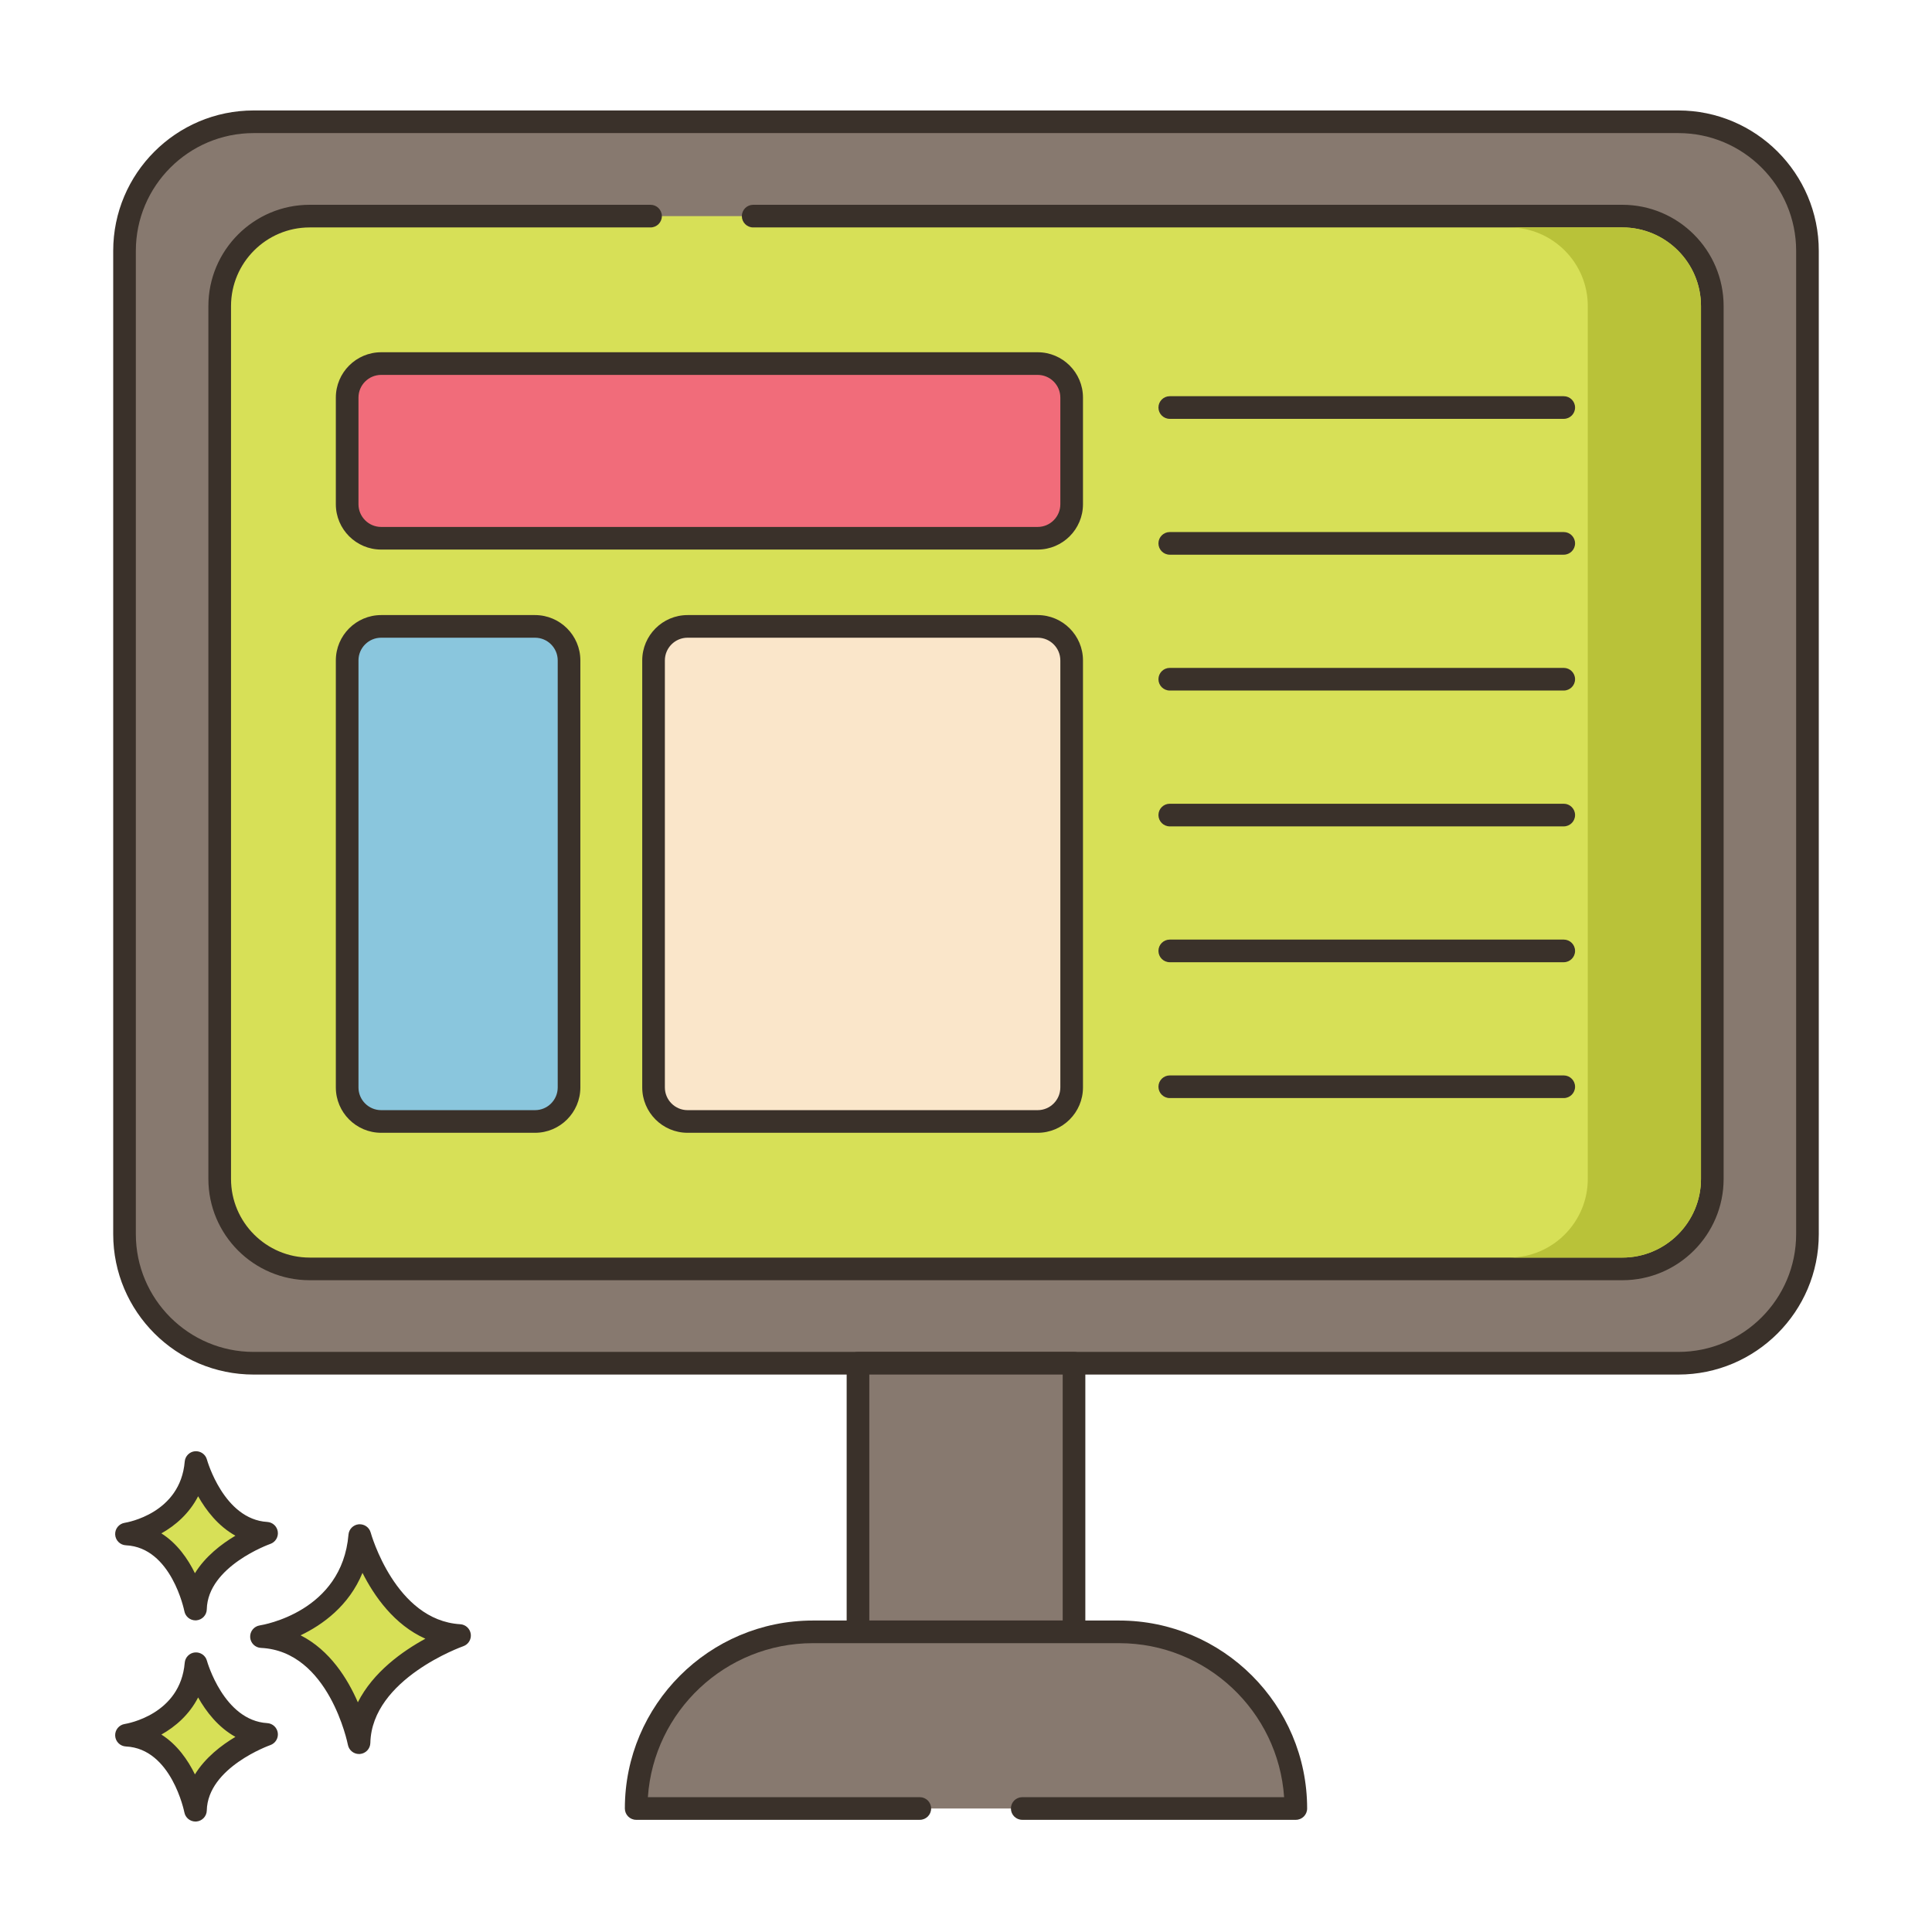 <?xml version="1.0" encoding="utf-8"?>
<!-- Generator: Adobe Illustrator 22.0.0, SVG Export Plug-In . SVG Version: 6.00 Build 0)  -->
<svg version="1.1" xmlns="http://www.w3.org/2000/svg" xmlns:xlink="http://www.w3.org/1999/xlink" x="0px" y="0px"
	 viewBox="0 0 256 256" style="enable-background:new 0 0 256 256;" xml:space="preserve">
<style type="text/css">
	.st0{display:none;}
	.st1{display:inline;}
	.st2{fill:none;stroke:#6B1D1D;stroke-width:0.5;stroke-miterlimit:10;}
	.st3{fill:#3A312A;}
	.st4{fill:#87796F;}
	.st5{fill:#D5DE58;}
	.st6{fill:#695B51;}
	.st7{fill:#FCE8CB;}
	.st8{fill:#F16C7A;}
	.st9{fill:#8AC6DD;}
	.st10{fill:#DECAAD;}
	.st11{fill:#D6DF58;}
	.st12{fill-rule:evenodd;clip-rule:evenodd;fill:#FCE8CB;}
	.st13{fill:#F5978A;}
	.st14{fill:#D7E057;}
	.st15{fill-rule:evenodd;clip-rule:evenodd;fill:#87796F;}
	.st16{fill:#6CA8BF;}
	.st17{fill:#B9C239;}
	.st18{fill:#D34E5C;}
	.st19{fill:#FAE6CA;}
	.st20{fill:#F8E4C8;}
	.st21{fill:#8AC5DC;}
	.st22{fill:#EF6D7A;}
	.st23{fill:#EB6E7A;}
	.st24{fill:#89C4DB;}
	.st25{fill-rule:evenodd;clip-rule:evenodd;fill:#F16C7A;}
	.st26{fill:#F7E3C7;}
	.st27{fill:#F6E2C6;}
	.st28{fill:#ED6E7A;}
	.st29{fill:#8AC3DA;}
	.st30{fill:#D5DC57;}
	.st31{fill-rule:evenodd;clip-rule:evenodd;fill:#D7E057;}
	.st32{fill-rule:evenodd;clip-rule:evenodd;fill:#F8E4C8;}
	.st33{fill:#D4DB56;}
	.st34{fill:#F59689;}
	.st35{fill:#DDC9AC;}
	.st36{fill:#D24E5C;}
	.st37{fill:#6A5C52;}
	.st38{fill:#6CA6BE;}
	.st39{fill:#B8C136;}
	.st40{fill-rule:evenodd;clip-rule:evenodd;fill:#FAE6CA;}
</style>
<g id="Layer_2" class="st0">
	<g class="st1">
		<g>
			<line class="st2" x1="0" y1="4.829" x2="256" y2="4.829"/>
			<line class="st2" x1="0" y1="16.56" x2="256" y2="16.56"/>
			<line class="st2" x1="0" y1="28.29" x2="256" y2="28.29"/>
			<line class="st2" x1="0" y1="40.021" x2="256" y2="40.021"/>
			<line class="st2" x1="0" y1="51.751" x2="256" y2="51.751"/>
			<line class="st2" x1="0" y1="63.482" x2="256" y2="63.482"/>
			<line class="st2" x1="0" y1="75.213" x2="256" y2="75.213"/>
			<line class="st2" x1="0" y1="86.943" x2="256" y2="86.943"/>
			<line class="st2" x1="0" y1="98.674" x2="256" y2="98.674"/>
			<line class="st2" x1="0" y1="110.404" x2="256" y2="110.404"/>
			<line class="st2" x1="0" y1="122.135" x2="256" y2="122.135"/>
			<line class="st2" x1="0" y1="133.865" x2="256" y2="133.865"/>
			<line class="st2" x1="0" y1="145.596" x2="256" y2="145.596"/>
			<line class="st2" x1="0" y1="157.326" x2="256" y2="157.326"/>
			<line class="st2" x1="0" y1="169.057" x2="256" y2="169.057"/>
			<line class="st2" x1="0" y1="180.788" x2="256" y2="180.788"/>
			<line class="st2" x1="0" y1="192.518" x2="256" y2="192.518"/>
			<line class="st2" x1="0" y1="204.249" x2="256" y2="204.249"/>
			<line class="st2" x1="0" y1="215.979" x2="256" y2="215.979"/>
			<line class="st2" x1="0" y1="227.71" x2="256" y2="227.71"/>
			<line class="st2" x1="0" y1="239.44" x2="256" y2="239.44"/>
			<line class="st2" x1="0" y1="251.171" x2="256" y2="251.171"/>
		</g>
		<g>
			<line class="st2" x1="251.171" y1="0" x2="251.171" y2="256"/>
			<line class="st2" x1="239.44" y1="0" x2="239.44" y2="256"/>
			<line class="st2" x1="227.71" y1="0" x2="227.71" y2="256"/>
			<line class="st2" x1="215.979" y1="0" x2="215.979" y2="256"/>
			<line class="st2" x1="204.249" y1="0" x2="204.249" y2="256"/>
			<line class="st2" x1="192.518" y1="0" x2="192.518" y2="256"/>
			<line class="st2" x1="180.788" y1="0" x2="180.788" y2="256"/>
			<line class="st2" x1="169.057" y1="0" x2="169.057" y2="256"/>
			<line class="st2" x1="157.326" y1="0" x2="157.326" y2="256"/>
			<line class="st2" x1="145.596" y1="0" x2="145.596" y2="256"/>
			<line class="st2" x1="133.865" y1="0" x2="133.865" y2="256"/>
			<line class="st2" x1="122.135" y1="0" x2="122.135" y2="256"/>
			<line class="st2" x1="110.404" y1="0" x2="110.404" y2="256"/>
			<line class="st2" x1="98.674" y1="0" x2="98.674" y2="256"/>
			<line class="st2" x1="86.943" y1="0" x2="86.943" y2="256"/>
			<line class="st2" x1="75.213" y1="0" x2="75.213" y2="256"/>
			<line class="st2" x1="63.482" y1="0" x2="63.482" y2="256"/>
			<line class="st2" x1="51.751" y1="0" x2="51.751" y2="256"/>
			<line class="st2" x1="40.021" y1="0" x2="40.021" y2="256"/>
			<line class="st2" x1="28.29" y1="0" x2="28.29" y2="256"/>
			<line class="st2" x1="16.56" y1="0" x2="16.56" y2="256"/>
			<line class="st2" x1="4.829" y1="0" x2="4.829" y2="256"/>
		</g>
	</g>
</g>
<g id="Layer_1">
	<g>
		<path class="st4" d="M222.395,180.635H33.605c-9.447,0-17.105-7.658-17.105-17.105V33.241c0-9.447,7.658-17.106,17.105-17.106
			h188.789c9.447,0,17.105,7.659,17.105,17.106V163.53C239.5,172.977,231.842,180.635,222.395,180.635z"/>
		<path class="st3" d="M222.395,182.136H33.605C23.347,182.136,15,173.789,15,163.53V33.241c0-10.259,8.347-18.605,18.605-18.605
			h188.789c10.259,0,18.605,8.347,18.605,18.605V163.53C241,173.789,232.653,182.136,222.395,182.136z M33.605,17.636
			C25.001,17.636,18,24.637,18,33.241V163.53c0,8.604,7.001,15.605,15.605,15.605h188.789c8.604,0,15.605-7.001,15.605-15.605
			V33.241c0-8.604-7.001-15.605-15.605-15.605H33.605z"/>
		<path class="st14" d="M86.201,28.635h-45.17c-6.583,0-11.92,5.337-11.92,11.92v115.66c0,6.583,5.337,11.92,11.92,11.92h173.938
			c6.583,0,11.92-5.337,11.92-11.92V40.555c0-6.583-5.337-11.92-11.92-11.92H99.799H86.201z"/>
		<path class="st3" d="M214.969,169.636H41.031c-7.399,0-13.42-6.02-13.42-13.42V40.556c0-7.399,6.021-13.42,13.42-13.42h45.17
			c0.828,0,1.5,0.672,1.5,1.5c0,0.828-0.672,1.5-1.5,1.5h-45.17c-5.745,0-10.42,4.675-10.42,10.42v115.66
			c0,5.745,4.675,10.42,10.42,10.42h173.938c5.745,0,10.42-4.675,10.42-10.42V40.556c0-5.745-4.675-10.42-10.42-10.42H99.799
			c-0.828,0-1.5-0.672-1.5-1.5c0-0.828,0.672-1.5,1.5-1.5h115.17c7.399,0,13.42,6.021,13.42,13.42v115.66
			C228.389,163.615,222.368,169.636,214.969,169.636z"/>
		<path class="st9" d="M75.4,87.508v56.583c0,2.49-2.018,4.508-4.508,4.508H50.508c-2.49,0-4.508-2.018-4.508-4.508V87.508
			C46,85.018,48.018,83,50.508,83h20.383C73.382,83,75.4,85.018,75.4,87.508z"/>
		<path class="st3" d="M70.892,150.101H50.508c-3.312,0-6.008-2.695-6.008-6.009V87.508c0-3.312,2.695-6.008,6.008-6.008h20.384
			c3.313,0,6.009,2.695,6.009,6.008v56.584C76.9,147.405,74.205,150.101,70.892,150.101z M50.508,84.5
			c-1.658,0-3.008,1.35-3.008,3.008v56.584c0,1.659,1.35,3.009,3.008,3.009h20.384c1.659,0,3.009-1.35,3.009-3.009V87.508
			c0-1.658-1.35-3.008-3.009-3.008H50.508z"/>
		<path class="st19" d="M142,87.508v56.583c0,2.49-2.018,4.508-4.508,4.508H91.108c-2.49,0-4.508-2.018-4.508-4.508V87.508
			c0-2.49,2.018-4.508,4.508-4.508h46.383C139.982,83,142,85.018,142,87.508z"/>
		<path class="st3" d="M137.492,150.101H91.108c-3.313,0-6.009-2.695-6.009-6.009V87.508c0-3.312,2.695-6.008,6.009-6.008h46.384
			c3.312,0,6.008,2.695,6.008,6.008v56.584C143.5,147.405,140.805,150.101,137.492,150.101z M91.108,84.5
			c-1.659,0-3.009,1.35-3.009,3.008v56.584c0,1.659,1.35,3.009,3.009,3.009h46.384c1.658,0,3.008-1.35,3.008-3.009V87.508
			c0-1.658-1.35-3.008-3.008-3.008H91.108z"/>
		<path class="st8" d="M137.492,48.175H50.508c-2.49,0-4.508,2.018-4.508,4.508v14.129c0,2.49,2.018,4.508,4.508,4.508h86.983
			c2.49,0,4.508-2.018,4.508-4.508V52.684C142,50.194,139.982,48.175,137.492,48.175z"/>
		<path class="st3" d="M137.492,72.821H50.508c-3.312,0-6.008-2.695-6.008-6.008v-14.13c0-3.312,2.695-6.008,6.008-6.008h86.984
			c3.312,0,6.008,2.695,6.008,6.008v14.13C143.5,70.126,140.805,72.821,137.492,72.821z M50.508,49.676
			c-1.658,0-3.008,1.35-3.008,3.008v14.13c0,1.658,1.35,3.008,3.008,3.008h86.984c1.658,0,3.008-1.35,3.008-3.008v-14.13
			c0-1.658-1.35-3.008-3.008-3.008H50.508z"/>
		<rect x="113.688" y="180.635" class="st4" width="28.625" height="35.593"/>
		<path class="st3" d="M142.312,217.729h-28.625c-0.828,0-1.5-0.672-1.5-1.5v-35.593c0-0.828,0.672-1.5,1.5-1.5h28.625
			c0.828,0,1.5,0.672,1.5,1.5v35.593C143.812,217.057,143.141,217.729,142.312,217.729z M115.188,214.729h25.625v-32.593h-25.625
			V214.729z"/>
		<path class="st4" d="M135.452,239.635h36.252c0-12.927-10.479-23.407-23.407-23.407h-40.593c-12.927,0-23.407,10.48-23.407,23.407
			h37.584H135.452z"/>
		<path class="st3" d="M171.703,241.136h-36.252c-0.828,0-1.5-0.672-1.5-1.5c0-0.828,0.672-1.5,1.5-1.5h34.701
			c-0.773-11.383-10.28-20.407-21.855-20.407h-40.594c-11.575,0-21.082,9.024-21.855,20.407h36.033c0.828,0,1.5,0.672,1.5,1.5
			c0,0.828-0.672,1.5-1.5,1.5H84.297c-0.828,0-1.5-0.672-1.5-1.5c0-13.734,11.173-24.907,24.906-24.907h40.594
			c13.733,0,24.906,11.173,24.906,24.907C173.203,240.464,172.531,241.136,171.703,241.136z"/>
		<path class="st14" d="M47.671,203.469c0,0,3.408,12.659,13.222,13.247c0,0-13.1,4.525-13.321,14.202
			c0,0-2.579-13.572-12.925-14.059C34.647,216.859,46.697,215.033,47.671,203.469z"/>
		<path class="st3" d="M47.571,232.417c-0.713,0-1.335-0.506-1.473-1.217c-0.023-0.125-2.494-12.418-11.522-12.844
			c-0.771-0.036-1.388-0.65-1.428-1.421c-0.04-0.77,0.511-1.444,1.274-1.561c0.441-0.068,10.894-1.816,11.754-12.031
			c0.062-0.726,0.635-1.301,1.359-1.367c0.735-0.056,1.393,0.4,1.584,1.102c0.031,0.116,3.259,11.626,11.863,12.141
			c0.714,0.042,1.297,0.583,1.396,1.292c0.098,0.708-0.318,1.388-0.994,1.622c-0.121,0.042-12.118,4.311-12.312,12.819
			c-0.018,0.767-0.61,1.396-1.375,1.46C47.655,232.415,47.613,232.417,47.571,232.417z M39.83,216.688
			c3.878,1.969,6.23,5.746,7.587,8.877c2.026-4.021,5.941-6.787,8.948-8.427c-4.134-1.843-6.783-5.651-8.334-8.723
			C46.238,212.774,42.761,215.283,39.83,216.688z"/>
		<path class="st14" d="M25.972,220.45c0,0,2.411,8.954,9.352,9.369c0,0-9.266,3.201-9.422,10.046c0,0-1.824-9.6-9.142-9.944
			C16.76,229.921,25.284,228.629,25.972,220.45z"/>
		<path class="st3" d="M25.901,241.364c-0.714,0-1.337-0.507-1.473-1.22c-0.016-0.082-1.704-8.441-7.739-8.726
			c-0.771-0.036-1.388-0.65-1.428-1.421c-0.04-0.77,0.511-1.444,1.274-1.561c0.296-0.047,7.364-1.243,7.942-8.113
			c0.062-0.726,0.636-1.303,1.361-1.368c0.724-0.058,1.392,0.4,1.582,1.102l0,0c0.021,0.079,2.227,7.92,7.993,8.265
			c0.714,0.042,1.299,0.584,1.396,1.293c0.097,0.709-0.32,1.388-0.996,1.622c-0.081,0.028-8.282,2.953-8.412,8.661
			c-0.017,0.768-0.611,1.397-1.376,1.461C25.984,241.362,25.942,241.364,25.901,241.364z M21.383,229.837
			c2.107,1.333,3.523,3.395,4.446,5.28c1.376-2.232,3.515-3.872,5.365-4.973c-2.287-1.268-3.885-3.35-4.941-5.224
			C25.079,227.207,23.238,228.796,21.383,229.837z"/>
		<path class="st14" d="M25.972,193.792c0,0,2.411,8.954,9.352,9.37c0,0-9.266,3.201-9.422,10.046c0,0-1.824-9.6-9.142-9.944
			C16.76,203.263,25.284,201.972,25.972,193.792z"/>
		<path class="st3" d="M25.901,214.707c-0.714,0-1.337-0.507-1.473-1.22c-0.016-0.082-1.704-8.442-7.739-8.727
			c-0.771-0.036-1.388-0.65-1.428-1.421c-0.04-0.77,0.511-1.444,1.274-1.561c0.296-0.047,7.364-1.242,7.942-8.113
			c0.062-0.726,0.636-1.303,1.361-1.368c0.724-0.056,1.392,0.4,1.582,1.102l0,0c0.021,0.079,2.227,7.921,7.993,8.266
			c0.714,0.042,1.299,0.584,1.396,1.293c0.097,0.709-0.32,1.389-0.997,1.622c-0.08,0.028-8.281,2.952-8.411,8.661
			c-0.017,0.768-0.611,1.398-1.376,1.461C25.984,214.705,25.942,214.707,25.901,214.707z M21.382,203.18
			c2.108,1.333,3.524,3.395,4.447,5.279c1.376-2.232,3.515-3.871,5.364-4.972c-2.286-1.27-3.884-3.35-4.941-5.224
			C25.079,200.55,23.237,202.139,21.382,203.18z"/>
		<path class="st17" d="M214.97,30.135h-15c5.74,0,10.42,4.67,10.42,10.42v115.66c0,5.75-4.68,10.42-10.42,10.42h15
			c5.74,0,10.42-4.67,10.42-10.42V40.555C225.39,34.805,220.71,30.135,214.97,30.135z"/>
		<path class="st3" d="M207.204,55.5H155c-0.828,0-1.5-0.672-1.5-1.5s0.672-1.5,1.5-1.5h52.204c0.828,0,1.5,0.672,1.5,1.5
			S208.032,55.5,207.204,55.5z"/>
		<path class="st3" d="M207.204,73.5H155c-0.828,0-1.5-0.672-1.5-1.5s0.672-1.5,1.5-1.5h52.204c0.828,0,1.5,0.672,1.5,1.5
			S208.032,73.5,207.204,73.5z"/>
		<path class="st3" d="M207.204,91.5H155c-0.828,0-1.5-0.672-1.5-1.5s0.672-1.5,1.5-1.5h52.204c0.828,0,1.5,0.672,1.5,1.5
			S208.032,91.5,207.204,91.5z"/>
		<path class="st3" d="M207.204,109.5H155c-0.828,0-1.5-0.672-1.5-1.5s0.672-1.5,1.5-1.5h52.204c0.828,0,1.5,0.672,1.5,1.5
			S208.032,109.5,207.204,109.5z"/>
		<path class="st3" d="M207.204,127.5H155c-0.828,0-1.5-0.672-1.5-1.5s0.672-1.5,1.5-1.5h52.204c0.828,0,1.5,0.672,1.5,1.5
			S208.032,127.5,207.204,127.5z"/>
		<path class="st3" d="M207.204,145.5H155c-0.828,0-1.5-0.672-1.5-1.5s0.672-1.5,1.5-1.5h52.204c0.828,0,1.5,0.672,1.5,1.5
			S208.032,145.5,207.204,145.5z"/>
	</g>
</g>
</svg>
